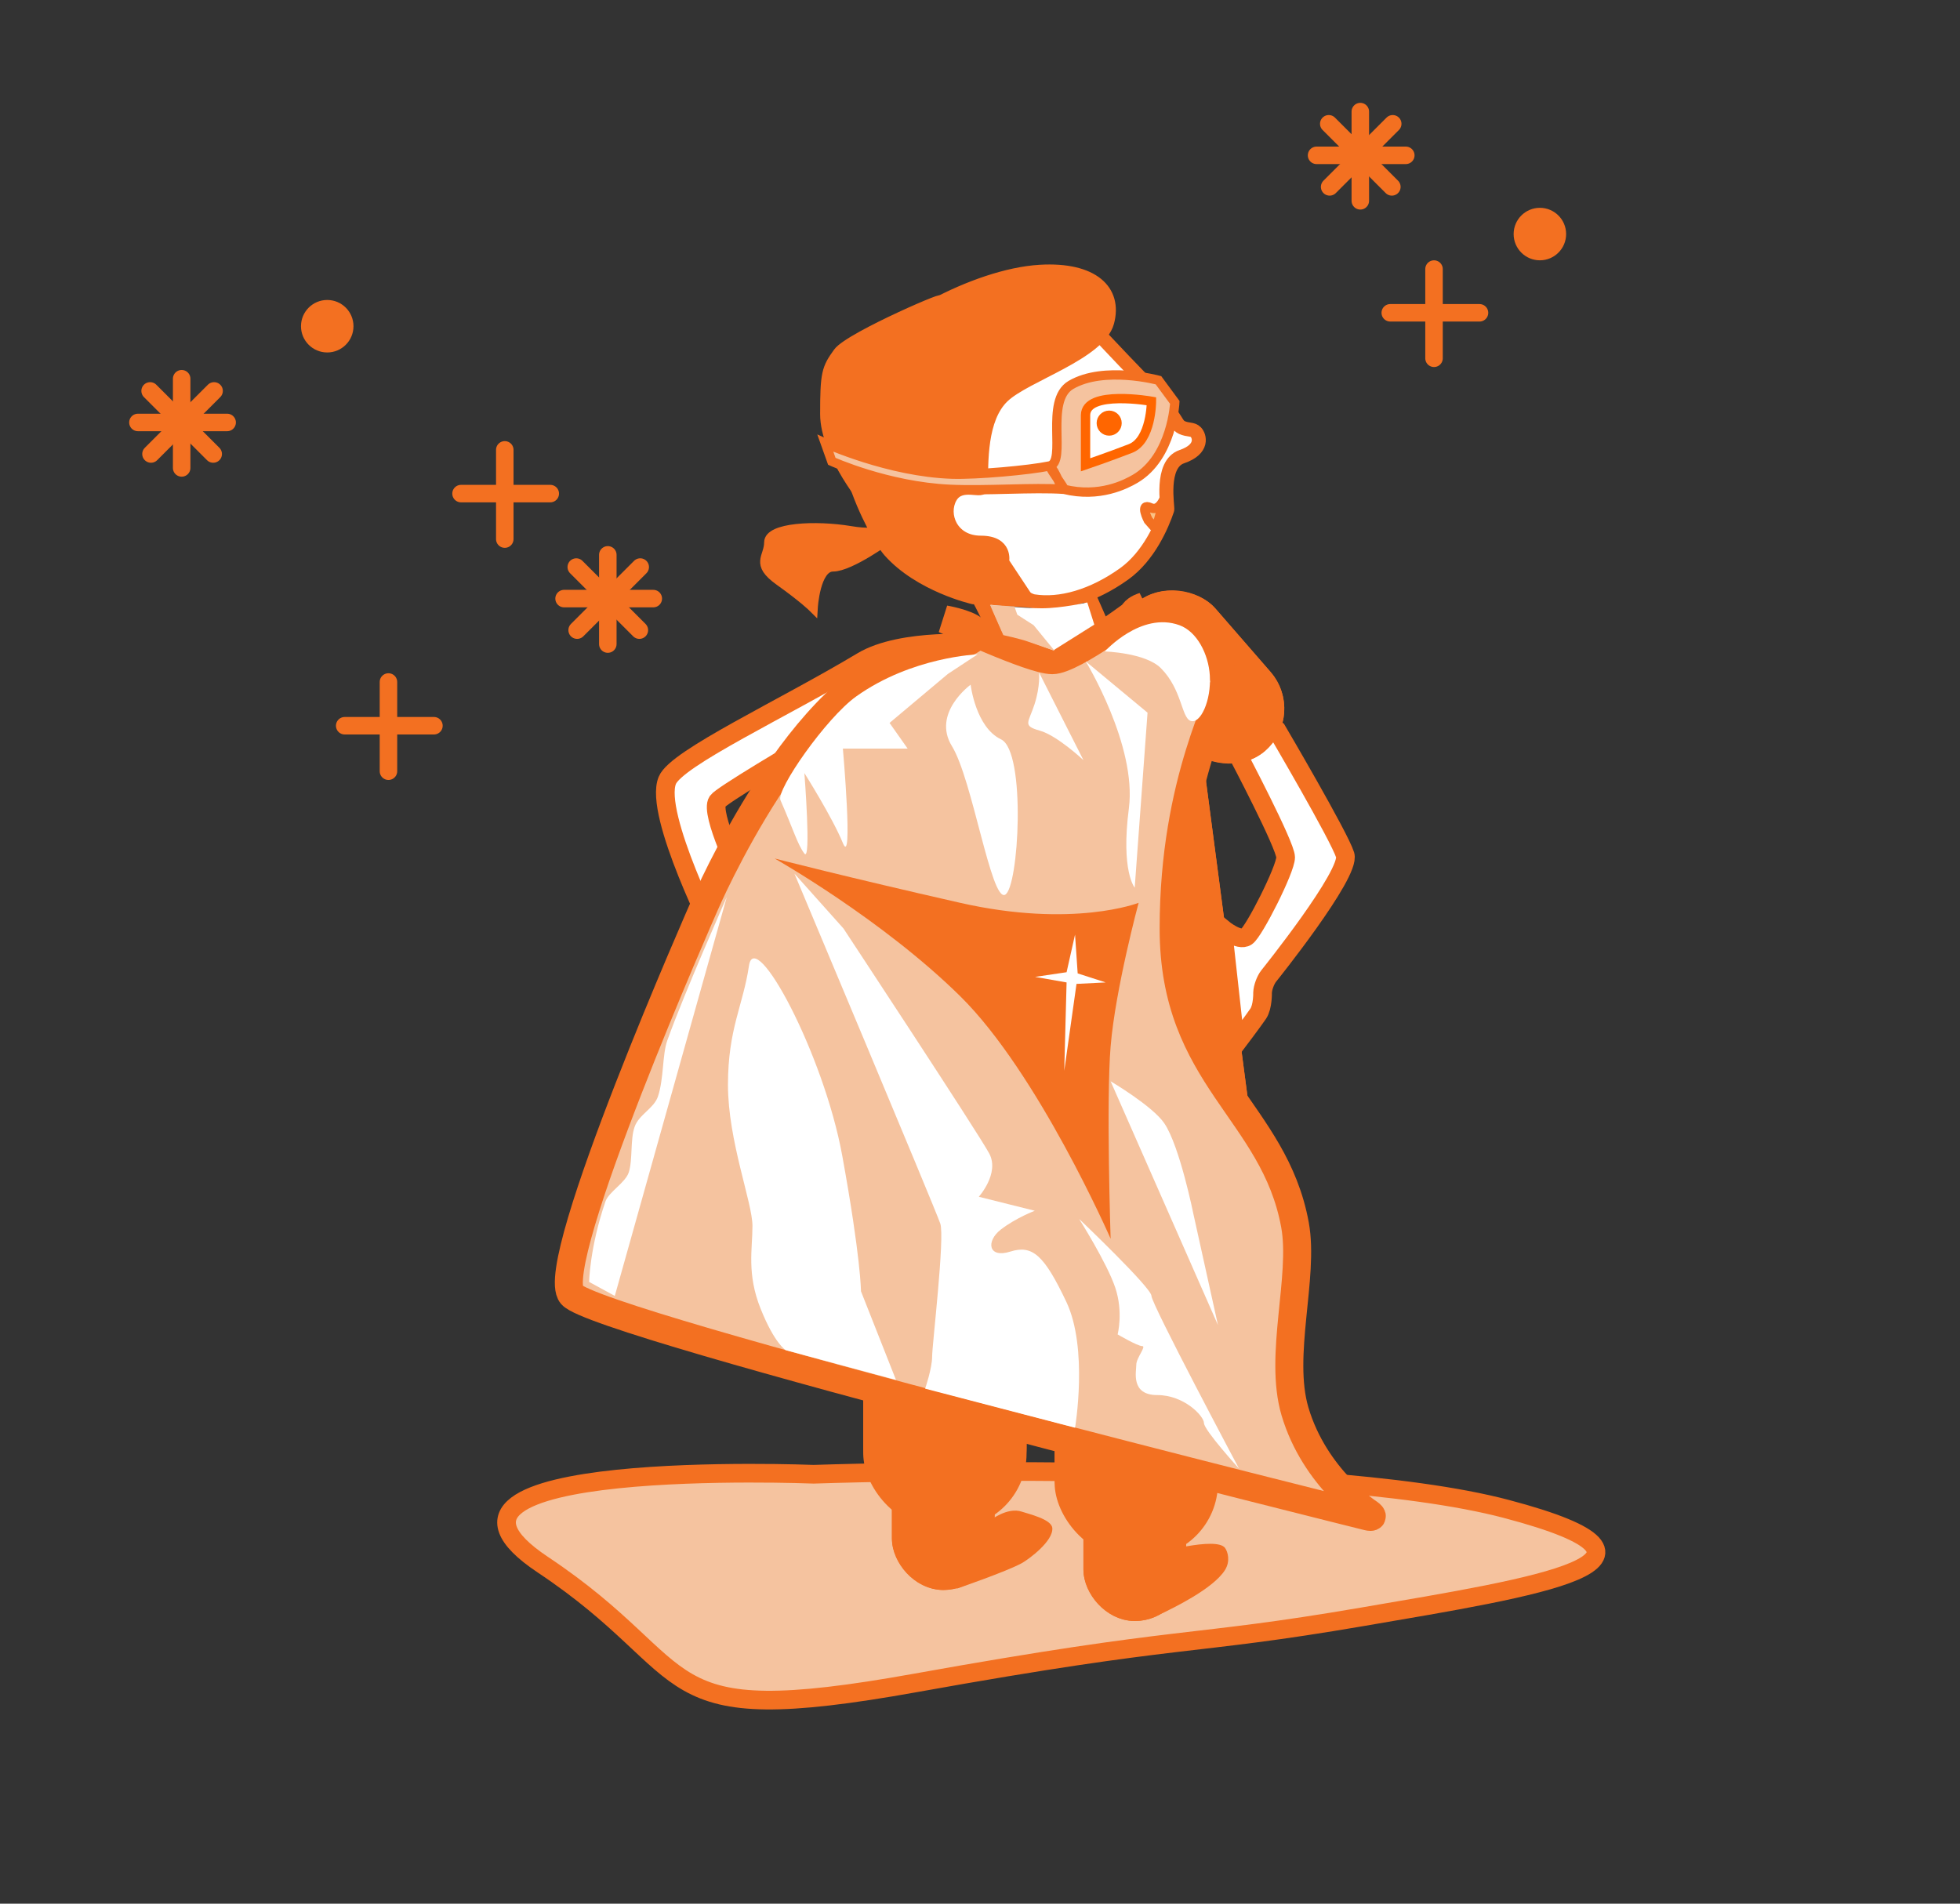 <?xml version="1.0" encoding="UTF-8" standalone="no"?>
<svg width="210px" height="204px" viewBox="0 0 210 204" version="1.1" xmlns="http://www.w3.org/2000/svg" xmlns:xlink="http://www.w3.org/1999/xlink">
    <rect x="0" y="0" width="210" height="204" fill="#333333" stroke="none"/>
    <!-- Generator: Sketch 46.1 (44463) - http://www.bohemiancoding.com/sketch -->
    <title>superhero</title>
    <desc>Created with Sketch.</desc>
    <defs>
        <rect id="path-1" x="122.649" y="62.046" width="12" height="21" rx="6"></rect>
        <rect id="path-2" x="86.617" y="73.498" width="12" height="21" rx="6"></rect>
        <path d="M93.903,77.382 C94.662,73.028 98.863,69.498 103.287,69.498 L119.336,69.498 C123.759,69.498 127.812,73.05 128.388,77.429 L131.975,104.691 L133.702,117.817 C134.278,122.197 131.215,125.1 126.874,124.305 L94.867,118.44 C90.519,117.643 87.611,113.466 88.37,109.114 L93.903,77.382 Z" id="path-3"></path>
        <rect id="path-4" x="95.563" y="135.998" width="11" height="34.387" rx="5.5"></rect>
        <rect id="path-5" x="92.49" y="135.998" width="17.5" height="27.75" rx="8"></rect>
        <rect id="path-6" x="116.082" y="135.998" width="11" height="37.712" rx="5.5"></rect>
        <rect id="path-7" x="112.996" y="135.998" width="17.5" height="30.913" rx="8"></rect>
    </defs>
    <g id="Page-1" stroke="none" stroke-width="1" fill="none" fill-rule="evenodd">
        <g id="superhero">
            <path d="M105.123,68.998 C105.123,68.998 96.658,68.299 92.373,70.873 C83.964,75.924 72.491,81.222 71.498,83.623 C69.998,87.248 76.873,100.748 76.873,100.748 L79.498,94.248 C79.498,94.248 75.998,87.133 76.873,85.873 C77.748,84.613 105.123,68.998 105.123,68.998 Z" id="Path-702" stroke="#F37021" stroke-width="2" fill="#FFFFFF"></path>
            <path d="M132.623,80.873 C132.623,80.873 137.748,90.592 137.748,91.873 C137.748,93.154 134.373,99.811 133.561,100.373 C132.748,100.936 130.998,99.498 130.998,99.498 L132.373,111.936 C132.373,111.936 134.309,109.373 134.811,108.623 C135.312,107.873 135.275,106.373 135.275,106.373 C135.295,105.821 135.593,105.019 135.929,104.594 C135.929,104.594 144.748,93.623 144.123,91.623 C143.498,89.623 136.811,78.248 136.811,78.248 L134.811,76.811 L131.936,78.811 L132.623,80.873 Z" id="Path-701" stroke="#F37021" stroke-width="2" fill="#FFFFFF"></path>
            <path d="M87.177,157.983 C87.177,157.983 40.817,156.12 58.155,167.671 C75.493,179.222 69.085,185.556 98.107,180.34 C127.13,175.123 127.13,176.49 145.975,173.26 C164.821,170.03 182.536,167.298 161.429,161.709 C140.322,156.12 87.177,157.983 87.177,157.983 Z" id="Path-98" stroke="#F37021" stroke-width="2" fill="#F5C39F"></path>
            <path d="M94.371,56.248 C94.371,56.248 94.871,57.498 91.121,56.873 C87.371,56.248 82.371,56.498 82.371,58.123 C82.371,59.748 80.871,60.373 83.496,62.248 C86.121,64.123 87.121,65.123 87.121,65.123 C87.121,65.123 87.371,60.748 89.246,60.748 C91.121,60.748 95.371,57.623 95.371,57.623 L94.371,56.248 Z" id="Path-701" stroke="#F37021" fill="#F37021"></path>
            <path d="M93.03,54.248 C93.03,54.248 90.272,48.578 90.871,42.998 C91.318,38.826 99.301,32.961 100.371,32.373 C102.871,30.998 91.027,36.027 89.78,37.748 C88.533,39.469 88.371,39.97 88.371,44.373 C88.371,48.776 93.03,54.248 93.03,54.248 Z" id="Path-711" stroke="#F37021" fill="#F37021"></path>
            <g id="background" transform="translate(12.996, 10.498)">
                <g id="confetti-copy-2" transform="translate(0.37, 0.023)">
                    <g id="top-right" transform="translate(126.498, 0.5)">
                        <circle id="Oval-8-Copy" fill="#F37021" cx="25.123" cy="14.062" r="2.812"></circle>
                        <g id="plus" transform="translate(8.375, 16.875)" stroke="#F37021" stroke-width="1.875" stroke-linecap="round">
                            <path d="M5.406,0.938 L5.406,10.498" id="Line"></path>
                            <path d="M10.279,5.625 L0.718,5.625" id="Line-Copy-2"></path>
                        </g>
                        <g id="asterick---1" transform="translate(0.718, 0)" stroke="#F37021" stroke-width="1.875" stroke-linecap="round">
                            <path d="M5.166,0.938 L5.166,10.498" id="Line-Copy-6"></path>
                            <path d="M10.039,5.625 L0.479,5.625" id="Line-Copy-5"></path>
                            <path d="M1.786,2.245 L8.546,9.005" id="Line-Copy-8"></path>
                            <path d="M8.639,2.245 L1.879,9.005" id="Line-Copy-7"></path>
                        </g>
                    </g>
                    <g id="bottom-right" transform="translate(35.498, 36.062)" stroke-linecap="round" stroke-width="1.875" stroke="#F37021">
                        <g id="plus">
                            <path d="M5.22,1.625 L5.22,11.186" id="Line-Copy-15"></path>
                            <path d="M10.093,6.312 L0.532,6.312" id="Line-Copy-12"></path>
                        </g>
                        <g id="asterick---2" transform="translate(11.093, 11.938)">
                            <path d="M5.166,0.938 L5.166,10.498" id="Line-Copy-6"></path>
                            <path d="M10.039,5.625 L0.479,5.625" id="Line-Copy-5"></path>
                            <path d="M1.786,2.245 L8.546,9.005" id="Line-Copy-8"></path>
                            <path d="M8.639,2.245 L1.879,9.005" id="Line-Copy-7"></path>
                        </g>
                    </g>
                    <g id="top-left" transform="translate(0.311, 21.625)">
                        <circle id="Oval-8" fill="#F37021" cx="21.384" cy="2.812" r="2.812"></circle>
                        <g id="plus" transform="translate(22.384, 40)" stroke="#F37021" stroke-width="1.875" stroke-linecap="round">
                            <path d="M5.559,0.938 L5.559,10.498" id="Line-Copy-4"></path>
                            <path d="M10.432,5.625 L0.871,5.625" id="Line-Copy-3"></path>
                        </g>
                        <g id="asterick---3" transform="translate(0.621, 7.5)" stroke="#F37021" stroke-width="1.875" stroke-linecap="round">
                            <path d="M5.166,0.938 L5.166,10.498" id="Line-Copy-6"></path>
                            <path d="M10.039,5.625 L0.479,5.625" id="Line-Copy-5"></path>
                            <path d="M1.786,2.245 L8.546,9.005" id="Line-Copy-8"></path>
                            <path d="M8.639,2.245 L1.879,9.005" id="Line-Copy-7"></path>
                        </g>
                    </g>
                </g>
            </g>
            <g id="Rectangle-54" transform="translate(128.649, 72.546) rotate(-41) translate(-128.649, -72.546) ">
                <use fill="#F37021" fill-rule="evenodd" xlink:href="#path-1"></use>
                <rect stroke="#F37021" stroke-width="3" x="124.149" y="63.546" width="9" height="18" rx="4.5"></rect>
            </g>
            <g id="Rectangle-54-Copy" transform="translate(92.617, 83.998) rotate(30) translate(-92.617, -83.998) ">
                <use fill="#FF6600" fill-rule="evenodd" xlink:href="#path-2"></use>
                <rect stroke="#FF6600" stroke-width="3" x="88.117" y="74.998" width="9" height="18" rx="4.5"></rect>
            </g>
            <g id="Rectangle-50-Copy">
                <use fill="#F37021" fill-rule="evenodd" xlink:href="#path-3"></use>
                <path stroke="#F37021" stroke-width="4" d="M95.873,77.725 L90.34,109.457 C89.77,112.728 91.96,115.874 95.227,116.472 L127.234,122.337 C130.243,122.889 132.118,121.109 131.719,118.078 L126.405,77.69 C125.96,74.306 122.755,71.498 119.336,71.498 L103.287,71.498 C99.835,71.498 96.466,74.329 95.873,77.725 Z"></path>
            </g>
            <g id="Rectangle-55">
                <use fill="#F37021" fill-rule="evenodd" xlink:href="#path-4"></use>
                <rect stroke="#F37021" stroke-width="3" x="97.063" y="137.498" width="8" height="31.387" rx="4"></rect>
            </g>
            <g id="Rectangle-55-Copy-2">
                <use fill="#F37021" fill-rule="evenodd" xlink:href="#path-5"></use>
                <rect stroke="#F37021" stroke-width="3" x="93.99" y="137.498" width="14.5" height="24.75" rx="7.25"></rect>
            </g>
            <g id="Rectangle-55-Copy-5">
                <use fill="#F37021" fill-rule="evenodd" xlink:href="#path-6"></use>
                <rect stroke="#F37021" stroke-width="3" x="117.582" y="137.498" width="8" height="34.712" rx="4"></rect>
            </g>
            <g id="Rectangle-55-Copy-6">
                <use fill="#F37021" fill-rule="evenodd" xlink:href="#path-7"></use>
                <rect stroke="#F37021" stroke-width="3" x="114.496" y="137.498" width="14.5" height="27.913" rx="7.25"></rect>
            </g>
            <path d="M122.497,64.998 C122.497,64.998 119.747,65.747 122.497,67.997 C125.247,70.247 131.247,70.997 131.247,72.747 C131.247,74.497 125.747,83.499 125.747,99.498 C125.747,115.497 136.497,118.998 138.747,131.248 C139.774,136.841 136.971,145.235 138.747,151.248 C140.861,158.405 146.689,162.162 146.689,162.162 C147.135,162.486 147.068,162.641 146.53,162.507 C146.53,162.507 63.997,141.997 61.247,138.747 C58.497,135.497 75.497,96.997 75.497,96.997 C75.497,96.997 85.997,72.497 98.247,70.247 C110.497,67.997 101.222,66.373 101.222,66.373 C101.222,66.373 110.497,70.747 112.747,70.747 C114.997,70.747 122.497,64.998 122.497,64.998 Z" id="Path-693" stroke="#F37021" stroke-width="3" fill="#F5C39F"></path>
            <path d="M110.746,64.435 C113.584,64.881 117.075,63.911 120.443,61.498 C123.094,59.599 124.502,56.286 125.063,54.623 C125.154,54.354 124.251,49.748 126.626,48.936 C129.001,48.123 128.501,46.686 128.126,46.311 C127.751,45.936 127.315,46.12 126.626,45.811 C126.194,45.617 126.039,45.139 125.626,44.561 C125.147,43.89 123.386,41.728 122.376,40.686 C121.766,40.056 120.443,38.678 120.443,38.678 L111.751,29.498 C111.751,29.498 97.789,31.677 93.126,37.748 C88.463,43.819 107.558,63.935 110.746,64.435 Z" id="Path-697" stroke="#F37021" stroke-width="1.5" fill="#FFFFFF"></path>
            <path d="M77.871,96.123 C77.871,96.123 73.314,106.412 71.496,111.498 C70.95,113.024 71.136,115.582 70.496,117.498 C70.068,118.777 68.463,119.426 67.996,120.748 C67.512,122.116 67.804,124.258 67.371,125.623 C67.015,126.744 65.22,127.725 64.871,128.748 C63.177,133.7 63.121,137.373 63.121,137.373 L65.871,138.873 L77.871,96.123 Z" id="Path-701" fill="#FFFFFF"></path>
            <path d="M80.246,103.498 C79.621,107.748 77.996,110.248 77.996,116.248 C77.996,122.248 80.621,128.873 80.621,131.373 C80.621,133.873 79.996,136.498 81.496,140.248 C82.996,143.998 84.185,144.686 84.185,144.686 L95.998,147.873 L92.246,138.373 C92.246,138.373 92.246,134.873 90.246,123.873 C88.246,112.873 80.871,99.248 80.246,103.498 Z" id="Path-703" fill="#FFFFFF"></path>
            <path d="M85.121,93.623 C85.121,93.623 100.246,129.623 100.746,131.123 C101.246,132.623 99.871,144.123 99.871,145.373 C99.871,146.623 99.123,148.811 99.123,148.811 L115.185,152.998 C115.185,152.998 116.621,144.498 114.246,139.498 C111.871,134.498 110.621,133.373 108.246,134.123 C105.871,134.873 105.621,132.998 107.246,131.748 C108.871,130.498 110.871,129.748 110.871,129.748 L104.871,128.248 C104.871,128.248 107.121,125.748 105.996,123.623 C104.871,121.498 90.371,99.498 90.371,99.498 L85.121,93.623 Z" id="Path-704" fill="#FFFFFF"></path>
            <path d="M124.746,120.373 C123.484,118.517 118.996,115.873 118.996,115.873 L130.496,141.998 L127.871,130.123 C127.871,130.123 126.401,122.809 124.746,120.373 Z" id="Path-705" fill="#FFFFFF"></path>
            <path d="M108.516,73.427 C108.516,73.427 103.475,74.59 104.1,78.715 C104.725,82.84 101.475,95.59 103.1,95.59 C104.725,95.59 111.225,82.34 109.225,80.09 C107.225,77.84 108.516,73.427 108.516,73.427 Z" id="Path-706" fill="#FFFFFF" transform="translate(106.122, 84.508) rotate(-23) translate(-106.122, -84.508) "></path>
            <path d="M111.162,78.03 C112.912,78.905 115.162,82.03 115.162,82.03 L112.287,71.905 C112.287,71.905 112.162,73.342 111.162,75.155 C110.162,76.967 109.411,77.155 111.162,78.03 Z" id="Path-707" fill="#FFFFFF" transform="translate(112.637, 76.967) rotate(-11) translate(-112.637, -76.967) "></path>
            <path d="M116.326,70.872 C116.326,70.872 121.826,79.872 120.951,86.622 C120.076,93.372 121.576,95.122 121.576,95.122 L122.951,76.372 L116.326,70.872 Z" id="Path-708" fill="#FFFFFF"></path>
            <path d="M82.995,91.997 C82.995,91.997 90.746,93.996 102.871,96.747 C114.996,99.498 121.995,96.747 121.995,96.747 C121.995,96.747 119.51,105.957 118.996,112.122 C118.51,117.957 118.996,132.747 118.996,132.747 C118.996,132.747 111.246,114.997 102.871,106.747 C94.496,98.497 82.995,91.997 82.995,91.997 Z" id="Path-695" fill="#F37021"></path>
            <polygon id="Path-696" fill="#FFFFFF" points="114.277 104.185 110.902 104.685 114.277 105.279 114.027 114.748 115.34 105.435 118.465 105.279 115.465 104.31 115.183 100.154"></polygon>
            <path d="M129.623,72.373 C129.479,70.096 128.253,67.683 126.371,66.998 C122.246,65.498 118.373,69.811 118.373,69.811 C118.373,69.811 122.737,69.947 124.382,71.604 C126.653,73.893 126.572,76.884 127.56,77.248 C128.605,77.632 129.795,75.085 129.623,72.373 Z" id="Path-709" fill="#FFFFFF"></path>
            <path d="M115.621,130.623 C115.621,130.623 118.621,135.373 119.496,137.998 C120.371,140.623 119.746,142.998 119.746,142.998 C119.746,142.998 121.871,144.248 122.371,144.248 C122.871,144.248 121.746,145.498 121.746,146.248 C121.746,146.998 121.121,149.498 123.996,149.498 C126.871,149.498 128.996,151.748 128.996,152.498 C128.996,153.248 132.748,157.373 132.748,157.373 C132.748,157.373 123.371,139.748 123.371,138.873 C123.371,137.998 115.621,130.623 115.621,130.623 Z" id="Path-710" fill="#FFFFFF"></path>
            <path d="M91.746,74.623 C88.521,76.918 83.139,84.653 83.621,85.748 C84.996,88.873 85.434,90.469 86.184,91.469 C86.934,92.469 86.184,82.844 86.184,82.844 C86.184,82.844 89.184,87.594 90.309,90.344 C91.434,93.094 90.309,80.219 90.309,80.219 L97.246,80.219 L95.309,77.469 L101.559,72.219 L104.746,70.123 C104.746,70.123 97.727,70.365 91.746,74.623 Z" id="Path-710" fill="#FFFFFF"></path>
            <path d="M118.873,34.56 C119.808,31.061 117.187,28.536 111.433,28.873 C104.427,29.284 94.363,34.863 91.621,39.373 C87.46,46.217 93.618,57.454 95.137,59.17 C98.478,62.944 104.245,64.248 104.245,64.248 L110.558,64.623 L107.621,60.186 C107.621,60.186 108.091,57.904 105.092,57.904 C102.092,57.904 101.061,55.123 102.029,53.404 C102.998,51.685 105.365,53.152 105.365,52.248 C105.365,49.498 105.246,44.873 107.621,42.623 C109.996,40.373 117.938,38.06 118.873,34.56 Z" id="Path-710" stroke="#F37021" fill="#F37021"></path>
            <path d="M88.433,47.498 C88.433,47.498 95.251,50.596 101.998,50.81 C104.636,50.894 110.257,50.388 112.436,49.935 C114.355,49.537 111.865,42.934 114.746,41.248 C118.285,39.177 124.121,40.748 124.121,40.748 L125.871,43.123 C125.871,43.123 125.608,48.981 121.621,51.311 C120.645,51.881 117.811,53.373 113.998,52.435 C113.678,52.357 112.945,50.237 112.623,50.185 C112.459,50.159 114.161,52.447 113.998,52.435 C110.674,52.204 105.697,52.62 101.748,52.435 C95.05,52.122 89.123,49.435 89.123,49.435 L88.433,47.498 Z" id="Path-699" stroke="#F37021" fill="#F5C39F"></path>
            <path d="M116.308,49.811 C116.308,49.811 116.308,47.248 116.308,44.498 C116.308,41.748 123.371,42.998 123.371,42.998 C123.371,42.998 123.371,47.186 121.121,48.061 C118.871,48.936 116.308,49.811 116.308,49.811 Z" id="Path-700" stroke="#FF6600" fill="#FFFFFF"></path>
            <path d="M118.84,46.186 C119.306,46.186 119.684,45.808 119.684,45.342 C119.684,44.876 119.306,44.498 118.84,44.498 C118.374,44.498 117.996,44.876 117.996,45.342 C117.996,45.808 118.374,46.186 118.84,46.186 Z" id="Oval-206" stroke="#FF6600" fill="#FF6600"></path>
            <path d="M125.058,52.436 C125.058,52.436 124.527,54.975 123.277,54.404 C122.027,53.833 123.027,55.748 123.027,55.748 L123.853,56.686 L125.058,52.436 Z" id="Path-712" stroke="#F37021" fill="#FAC285"></path>
            <polygon id="Path-701" points="93.543 58.045 94.871 57.529 96.699 59.529 94.73 59.951"></polygon>
            <path d="M104.996,64.373 C104.996,64.373 106.621,67.373 106.621,68.123" id="Path-700" stroke="#F37021" stroke-width="1.5"></path>
            <path d="M116.746,63.998 L118.121,67.123" id="Path-701" stroke="#F37021" stroke-width="1.5"></path>
            <path d="M102.498,170.248 C102.498,170.248 107.901,168.39 109.498,167.498 C110.233,167.087 112.861,165.152 112.748,163.748 C112.671,162.792 110.141,162.222 109.498,161.998 C107.91,161.444 105.998,162.998 105.998,162.998 L103.498,165.498 L102.498,170.248 Z" id="Path-699" fill="#F37021"></path>
            <path d="M123.123,173.186 C123.123,173.186 124.065,173.139 124.81,172.748 C125.409,172.434 129.952,170.316 131.248,168.248 C131.85,167.286 131.545,166.27 131.248,165.873 C130.31,164.623 123.808,166.46 123.808,166.46 L121.308,168.96 L123.123,173.186 Z" id="Path-699-Copy" fill="#F37021"></path>
            <path d="M106.122,64.81 L107.372,67.685 L112.872,69.685 L117.247,66.935 L116.497,64.56 C116.497,64.56 113.747,65.185 111.622,65.185 C109.497,65.185 106.122,64.81 106.122,64.81 Z" id="Path-701" fill="#FFFFFF"></path>
            <path d="M106.076,64.842 L107.498,68.061 C107.498,68.061 109.201,68.43 110.123,68.748 C111.014,69.055 112.998,69.748 112.998,69.748 L110.748,66.998 L108.998,65.873 L108.685,64.982 L106.076,64.842 Z" id="Path-700" fill="#F5C39F"></path>
            <path d="" id="Path-367" stroke="#979797"></path>
            <path d="" id="Path-372" stroke="#979797"></path>
        </g>
    </g>
</svg>